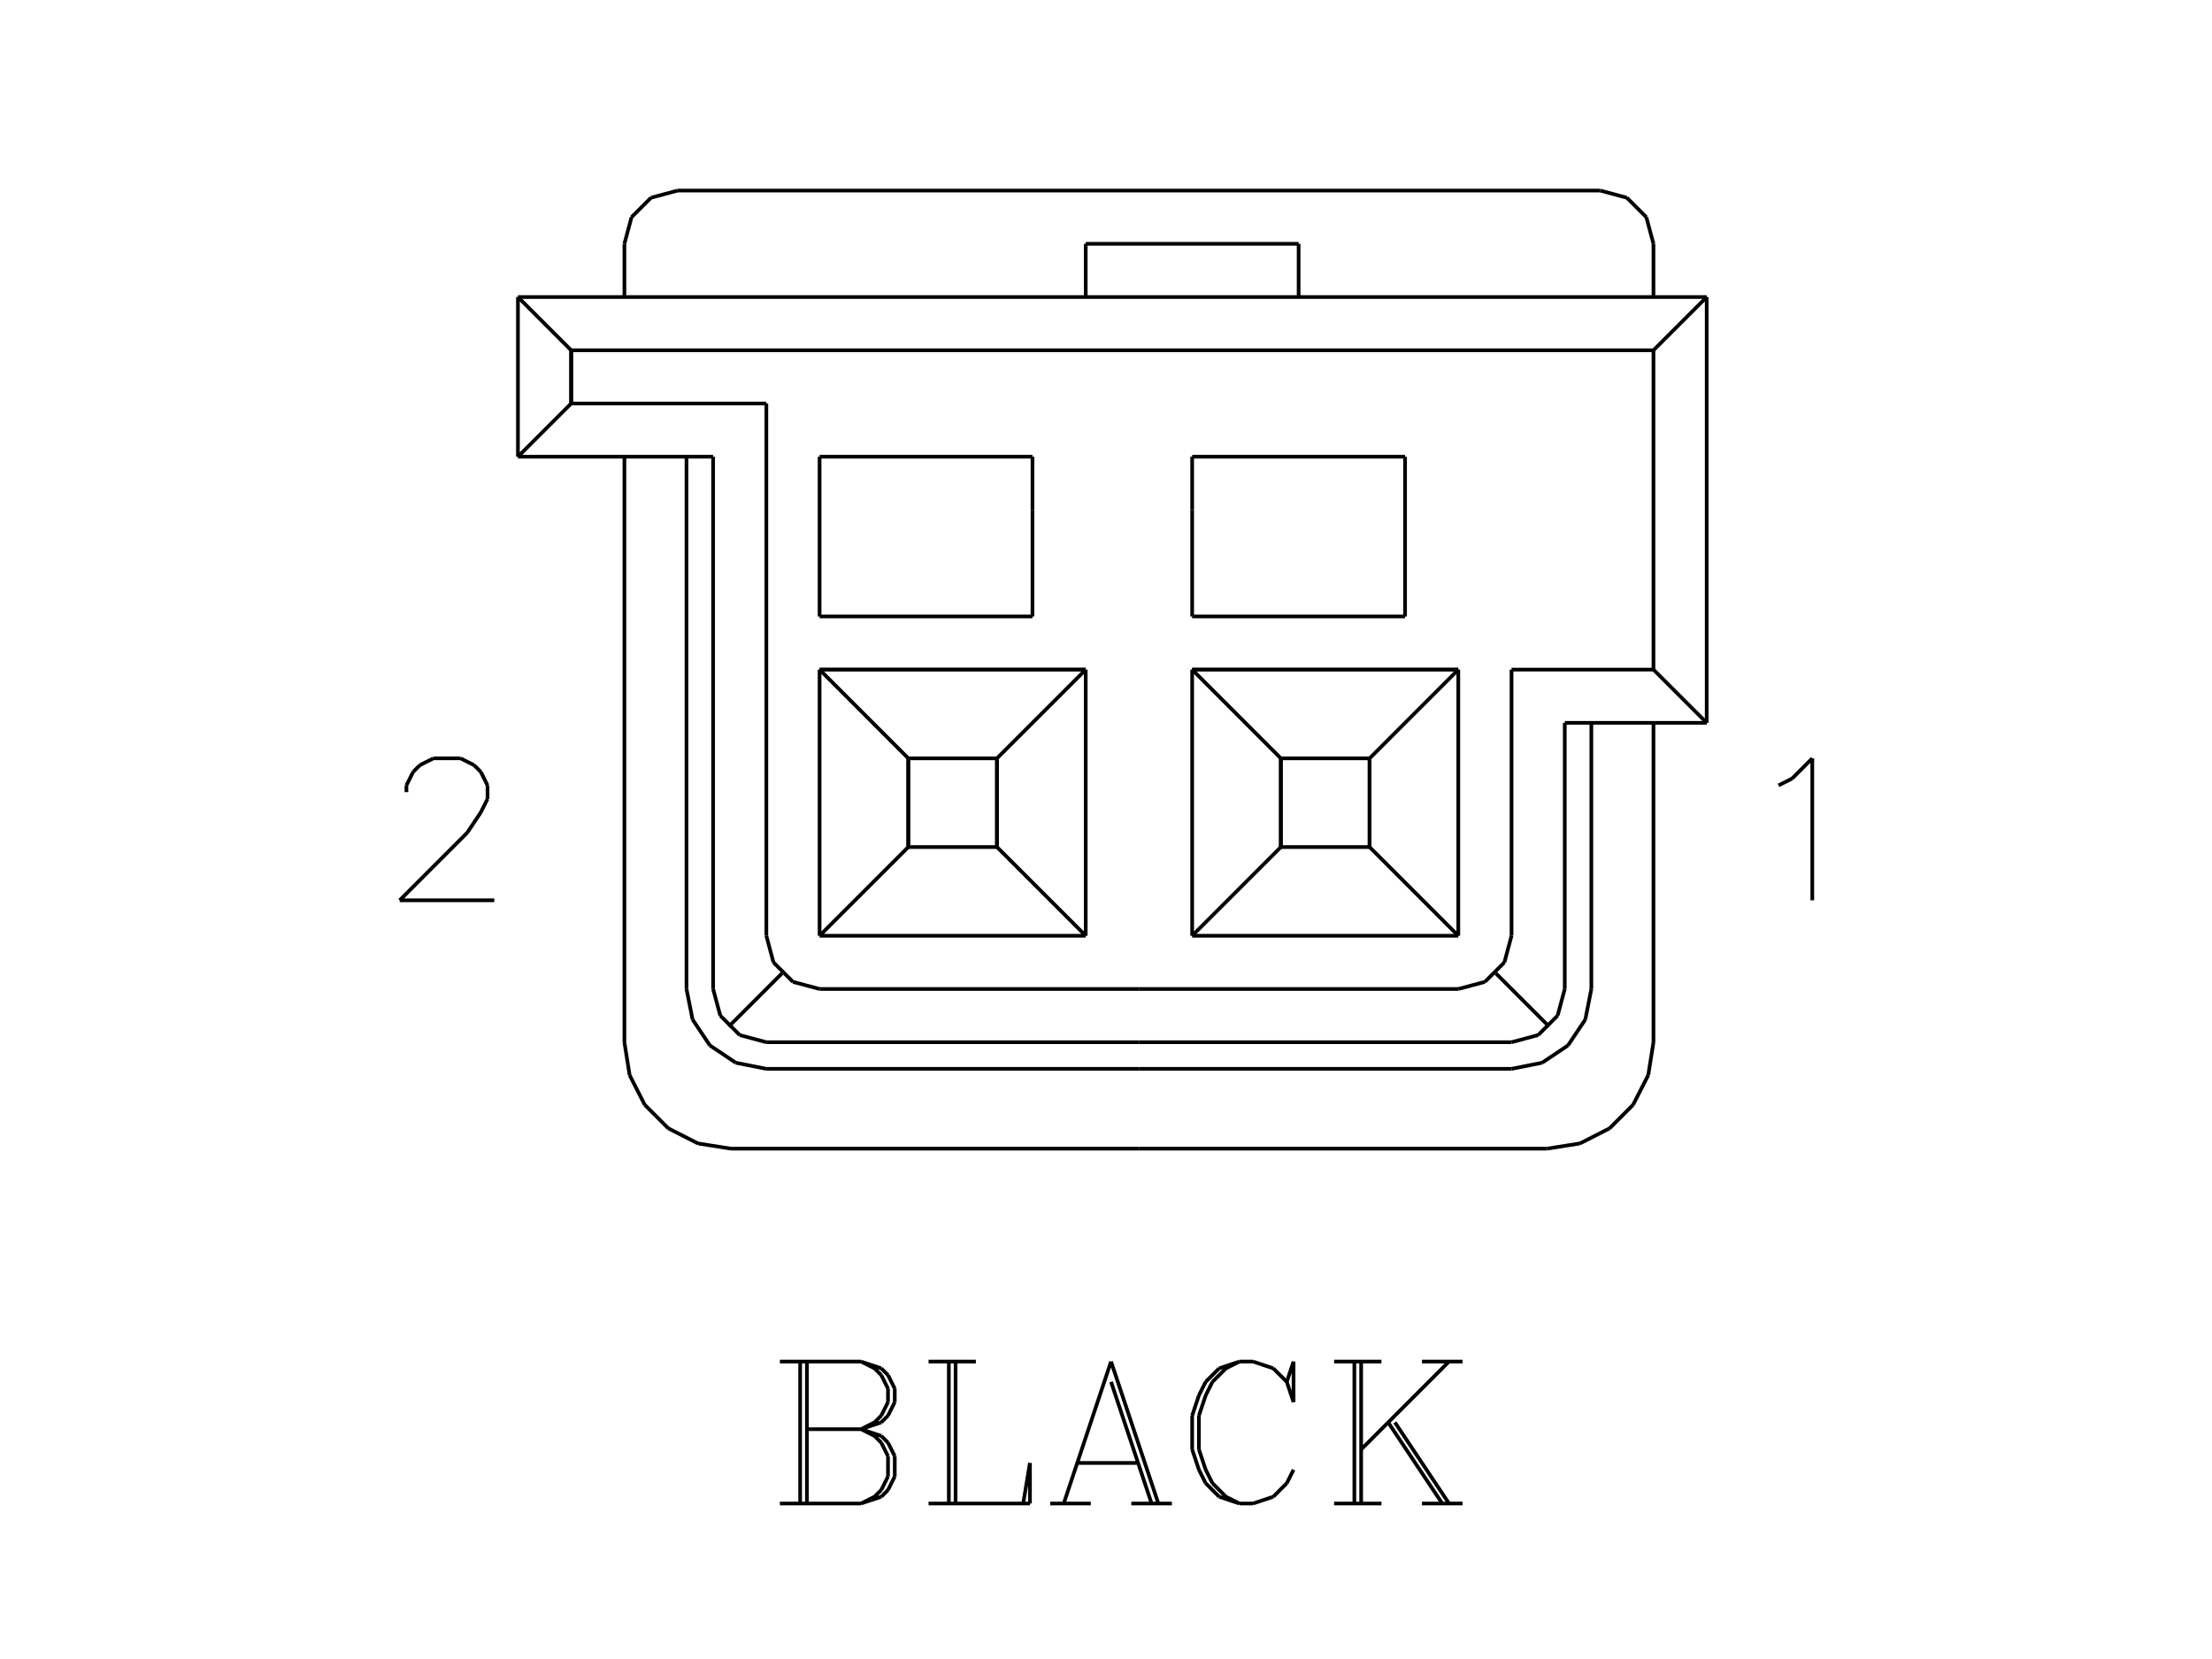 <?xml version="1.0" standalone="no"?><svg xmlns="http://www.w3.org/2000/svg" width="600.000" height="450.000" viewBox="0.0 0.0 600.000 450.000" version="1.1">
<title>Acme Converter - Post-processed with EDS-Designer: 14.44 (info@symca.com)</title>
<desc>Acme Converter - Post-processed with EDS-Designer: 14.44 (info@symca.com)</desc>
<g id="EDS_STYLE_GROUP" fill="none" stroke="black" stroke-width="1.0">
<g id="0" display="visible">
<path d="M193.43 123.88L140.49 123.88"/>
<path d="M140.49 80.57L462.94 80.57"/>
<path d="M434.06 51.69L183.81 51.69"/>
<path d="M448.5 95.01L154.93 95.01"/>
<path d="M207.87 109.45L154.93 109.45"/>
<path d="M198.24 311.57L308.93 311.57"/>
<path d="M186.21 268.26L187.86 276.55M187.86 276.55L192.56 283.57M192.56 283.57L199.58 288.27M199.58 288.27L207.87 289.92"/>
<path d="M222.31 253.82L222.31 181.63"/>
<path d="M246.37 205.7L222.31 181.63"/>
<path d="M294.5 181.63L294.5 253.82"/>
<path d="M323.37 181.63L323.37 253.82"/>
<path d="M294.5 181.63L270.43 205.7"/>
<path d="M410 253.82L410 181.63"/>
<path d="M395.56 253.82L395.56 181.63"/>
<path d="M371.5 205.7L395.56 181.63"/>
<path d="M323.37 181.63L347.43 205.7"/>
<path d="M193.43 123.88L193.43 268.26"/>
<path d="M207.87 253.82L207.87 109.45"/>
<path d="M217.04 407.82L217.04 369.32M218.87 369.32L218.87 407.82M211.54 369.32L233.54 369.32M233.54 369.32L239.04 371.16M239.04 371.16L240.87 372.99M240.87 372.99L242.7 376.66M242.7 376.66L242.7 380.32M242.7 380.32L240.87 383.99M240.87 383.99L239.04 385.82M239.04 385.82L233.54 387.66M233.54 369.32L237.2 371.16M237.2 371.16L239.04 372.99M239.04 372.99L240.87 376.66M240.87 376.66L240.87 380.32M240.87 380.32L239.04 383.99M239.04 383.99L237.2 385.82M237.2 385.82L233.54 387.66M218.87 387.66L233.54 387.66M233.54 387.66L239.04 389.49M239.04 389.49L240.87 391.32M240.87 391.32L242.7 394.99M242.7 394.99L242.7 400.49M242.7 400.49L240.87 404.16M240.87 404.16L239.04 405.99M239.04 405.99L233.54 407.82M233.54 407.82L211.54 407.82M233.54 387.66L237.2 389.49M237.2 389.49L239.04 391.32M239.04 391.32L240.87 394.99M240.87 394.99L240.87 400.49M240.87 400.49L239.04 404.16M239.04 404.16L237.2 405.99M237.2 405.99L233.54 407.82M257.37 407.82L257.37 369.32M259.2 369.32L259.2 407.82M251.87 369.32L264.7 369.32M251.87 407.82L279.37 407.82M279.37 407.82L279.37 396.82M279.37 396.82L277.54 407.82M301.37 369.32L288.54 407.82M301.37 369.32L314.2 407.82M301.37 374.82L312.37 407.82M292.2 396.82L308.7 396.82M284.87 407.82L295.87 407.82M306.87 407.82L317.87 407.82M349.04 374.82L350.87 380.32M350.87 380.32L350.87 369.32M350.87 369.32L349.04 374.82M349.04 374.82L345.37 371.16M345.37 371.16L339.87 369.32M339.87 369.32L336.2 369.32M336.2 369.32L330.7 371.16M330.7 371.16L327.04 374.82M327.04 374.82L325.2 378.49M325.2 378.49L323.37 383.99M323.37 383.99L323.37 393.16M323.37 393.16L325.2 398.66M325.2 398.66L327.04 402.32M327.04 402.32L330.7 405.99M330.7 405.99L336.2 407.82M336.2 407.82L339.87 407.82M339.87 407.82L345.37 405.99M345.37 405.99L349.04 402.32M349.04 402.32L350.87 398.66M336.2 369.32L332.54 371.16M332.54 371.16L328.87 374.82M328.87 374.82L327.04 378.49M327.04 378.49L325.2 383.99M325.2 383.99L325.2 393.16M325.2 393.16L327.04 398.66M327.04 398.66L328.87 402.32M328.87 402.32L332.54 405.99M332.54 405.99L336.2 407.82M367.37 407.82L367.37 369.32M369.21 369.32L369.21 407.82M393.04 369.32L369.21 393.16M378.37 385.82L393.04 407.82M376.54 385.82L391.21 407.82M361.87 369.32L374.71 369.32M385.71 369.32L396.71 369.32M361.87 407.82L374.71 407.82M385.71 407.82L396.71 407.82"/>
<path d="M381.12 167.2L323.37 167.2"/>
<path d="M395.56 181.63L323.37 181.63"/>
<path d="M395.56 181.63L323.37 181.63"/>
<path d="M323.37 123.88L381.12 123.88"/>
<path d="M294.5 66.13L352.25 66.13"/>
<path d="M448.5 80.57L448.5 66.13"/>
<path d="M448.5 66.13L446.56 58.91M446.56 58.91L441.28 53.63M441.28 53.63L434.06 51.69"/>
<path d="M352.25 66.13L352.25 80.57"/>
<path d="M410 181.63L448.5 181.63"/>
<path d="M462.94 196.07L448.5 181.63"/>
<path d="M462.94 80.57L448.5 95.01"/>
<path d="M462.94 80.57L462.94 196.07"/>
<path d="M448.5 181.63L448.5 95.01"/>
<path d="M381.12 123.88L381.12 167.2"/>
<path d="M294.5 80.57L294.5 66.13"/>
<path d="M222.31 167.2L280.06 167.2"/>
<path d="M222.31 181.63L294.5 181.63"/>
<path d="M222.31 181.63L294.5 181.63"/>
<path d="M280.06 123.88L222.31 123.88"/>
<path d="M280.06 138.32L280.06 123.88"/>
<path d="M323.37 138.32L323.37 123.88"/>
<path d="M280.06 167.2L280.06 138.32"/>
<path d="M323.37 167.2L323.37 138.32"/>
<path d="M222.31 123.88L222.31 167.2"/>
<path d="M347.43 229.76L323.37 253.82"/>
<path d="M410 289.92L308.93 289.92"/>
<path d="M419.62 311.57L308.93 311.57"/>
<path d="M410 282.7L308.93 282.7"/>
<path d="M308.93 268.26L395.56 268.26"/>
<path d="M323.37 253.82L395.56 253.82"/>
<path d="M419.62 311.57L428.55 310.16M428.55 310.16L436.6 306.06M436.6 306.06L442.98 299.67M442.98 299.67L447.09 291.62M447.09 291.62L448.5 282.7"/>
<path d="M410 289.92L418.29 288.27M418.29 288.27L425.31 283.57M425.31 283.57L430.01 276.55M430.01 276.55L431.65 268.26"/>
<path d="M410 282.7L417.22 280.76M417.22 280.76L422.5 275.48M422.5 275.48L424.44 268.26"/>
<path d="M482.42 213.03L486.08 211.2M486.08 211.2L491.58 205.7M491.58 205.7L491.58 244.2"/>
<path d="M431.65 196.07L431.65 268.26"/>
<path d="M424.44 196.07L424.44 268.26"/>
<path d="M462.94 196.07L424.44 196.07"/>
<path d="M448.5 196.07L448.5 282.7"/>
<path d="M395.56 253.82L371.5 229.76"/>
<path d="M347.43 229.76L371.5 229.76"/>
<path d="M371.5 205.7L347.43 205.7"/>
<path d="M371.5 229.76L371.5 205.7"/>
<path d="M371.5 229.76L371.5 205.7"/>
<path d="M347.43 205.7L347.43 229.76"/>
<path d="M347.43 205.7L347.43 229.76"/>
<path d="M395.56 268.26L402.78 266.33M402.78 266.33L408.06 261.04M408.06 261.04L410 253.82"/>
<path d="M420.21 278.47L405.77 264.03"/>
<path d="M207.87 289.92L308.93 289.92"/>
<path d="M207.87 282.7L308.93 282.7"/>
<path d="M270.43 229.76L294.5 253.82"/>
<path d="M294.5 253.82L222.31 253.82"/>
<path d="M308.93 268.26L222.31 268.26"/>
<path d="M222.31 253.82L246.37 229.76"/>
<path d="M270.43 205.7L270.43 229.76"/>
<path d="M270.43 205.7L270.43 229.76"/>
<path d="M246.37 229.76L246.37 205.7"/>
<path d="M246.37 229.76L246.37 205.7"/>
<path d="M246.37 205.7L270.43 205.7"/>
<path d="M270.43 229.76L246.37 229.76"/>
<path d="M207.87 253.82L209.8 261.04M209.8 261.04L215.09 266.33M215.09 266.33L222.31 268.26"/>
<path d="M193.43 268.26L195.37 275.48M195.37 275.48L200.65 280.76M200.65 280.76L207.87 282.7"/>
<path d="M197.66 278.47L212.1 264.03"/>
<path d="M169.37 123.88L169.37 282.7"/>
<path d="M186.21 123.88L186.21 268.26"/>
<path d="M140.49 80.57L154.93 95.01"/>
<path d="M140.49 123.88L140.49 80.57"/>
<path d="M169.37 80.57L169.37 66.13"/>
<path d="M183.81 51.69L176.59 53.63M176.59 53.63L171.3 58.91M171.3 58.91L169.37 66.13"/>
<path d="M154.93 109.45L140.49 123.88"/>
<path d="M154.93 95.01L154.93 109.45"/>
<path d="M154.93 109.45L154.93 95.01"/>
<path d="M169.37 282.7L170.78 291.62M170.78 291.62L174.88 299.67M174.88 299.67L181.27 306.06M181.27 306.06L189.32 310.16M189.32 310.16L198.24 311.57"/>
<path d="M110.24 214.86L110.24 213.03M110.24 213.03L112.08 209.36M112.08 209.36L113.91 207.53M113.91 207.53L117.58 205.7M117.58 205.7L124.91 205.7M124.91 205.7L128.58 207.53M128.58 207.53L130.41 209.36M130.41 209.36L132.24 213.03M132.24 213.03L132.24 216.7M132.24 216.7L130.41 220.36M130.41 220.36L126.74 225.86M126.74 225.86L108.41 244.2M108.41 244.2L134.08 244.2"/>
</g>
</g>
</svg>
